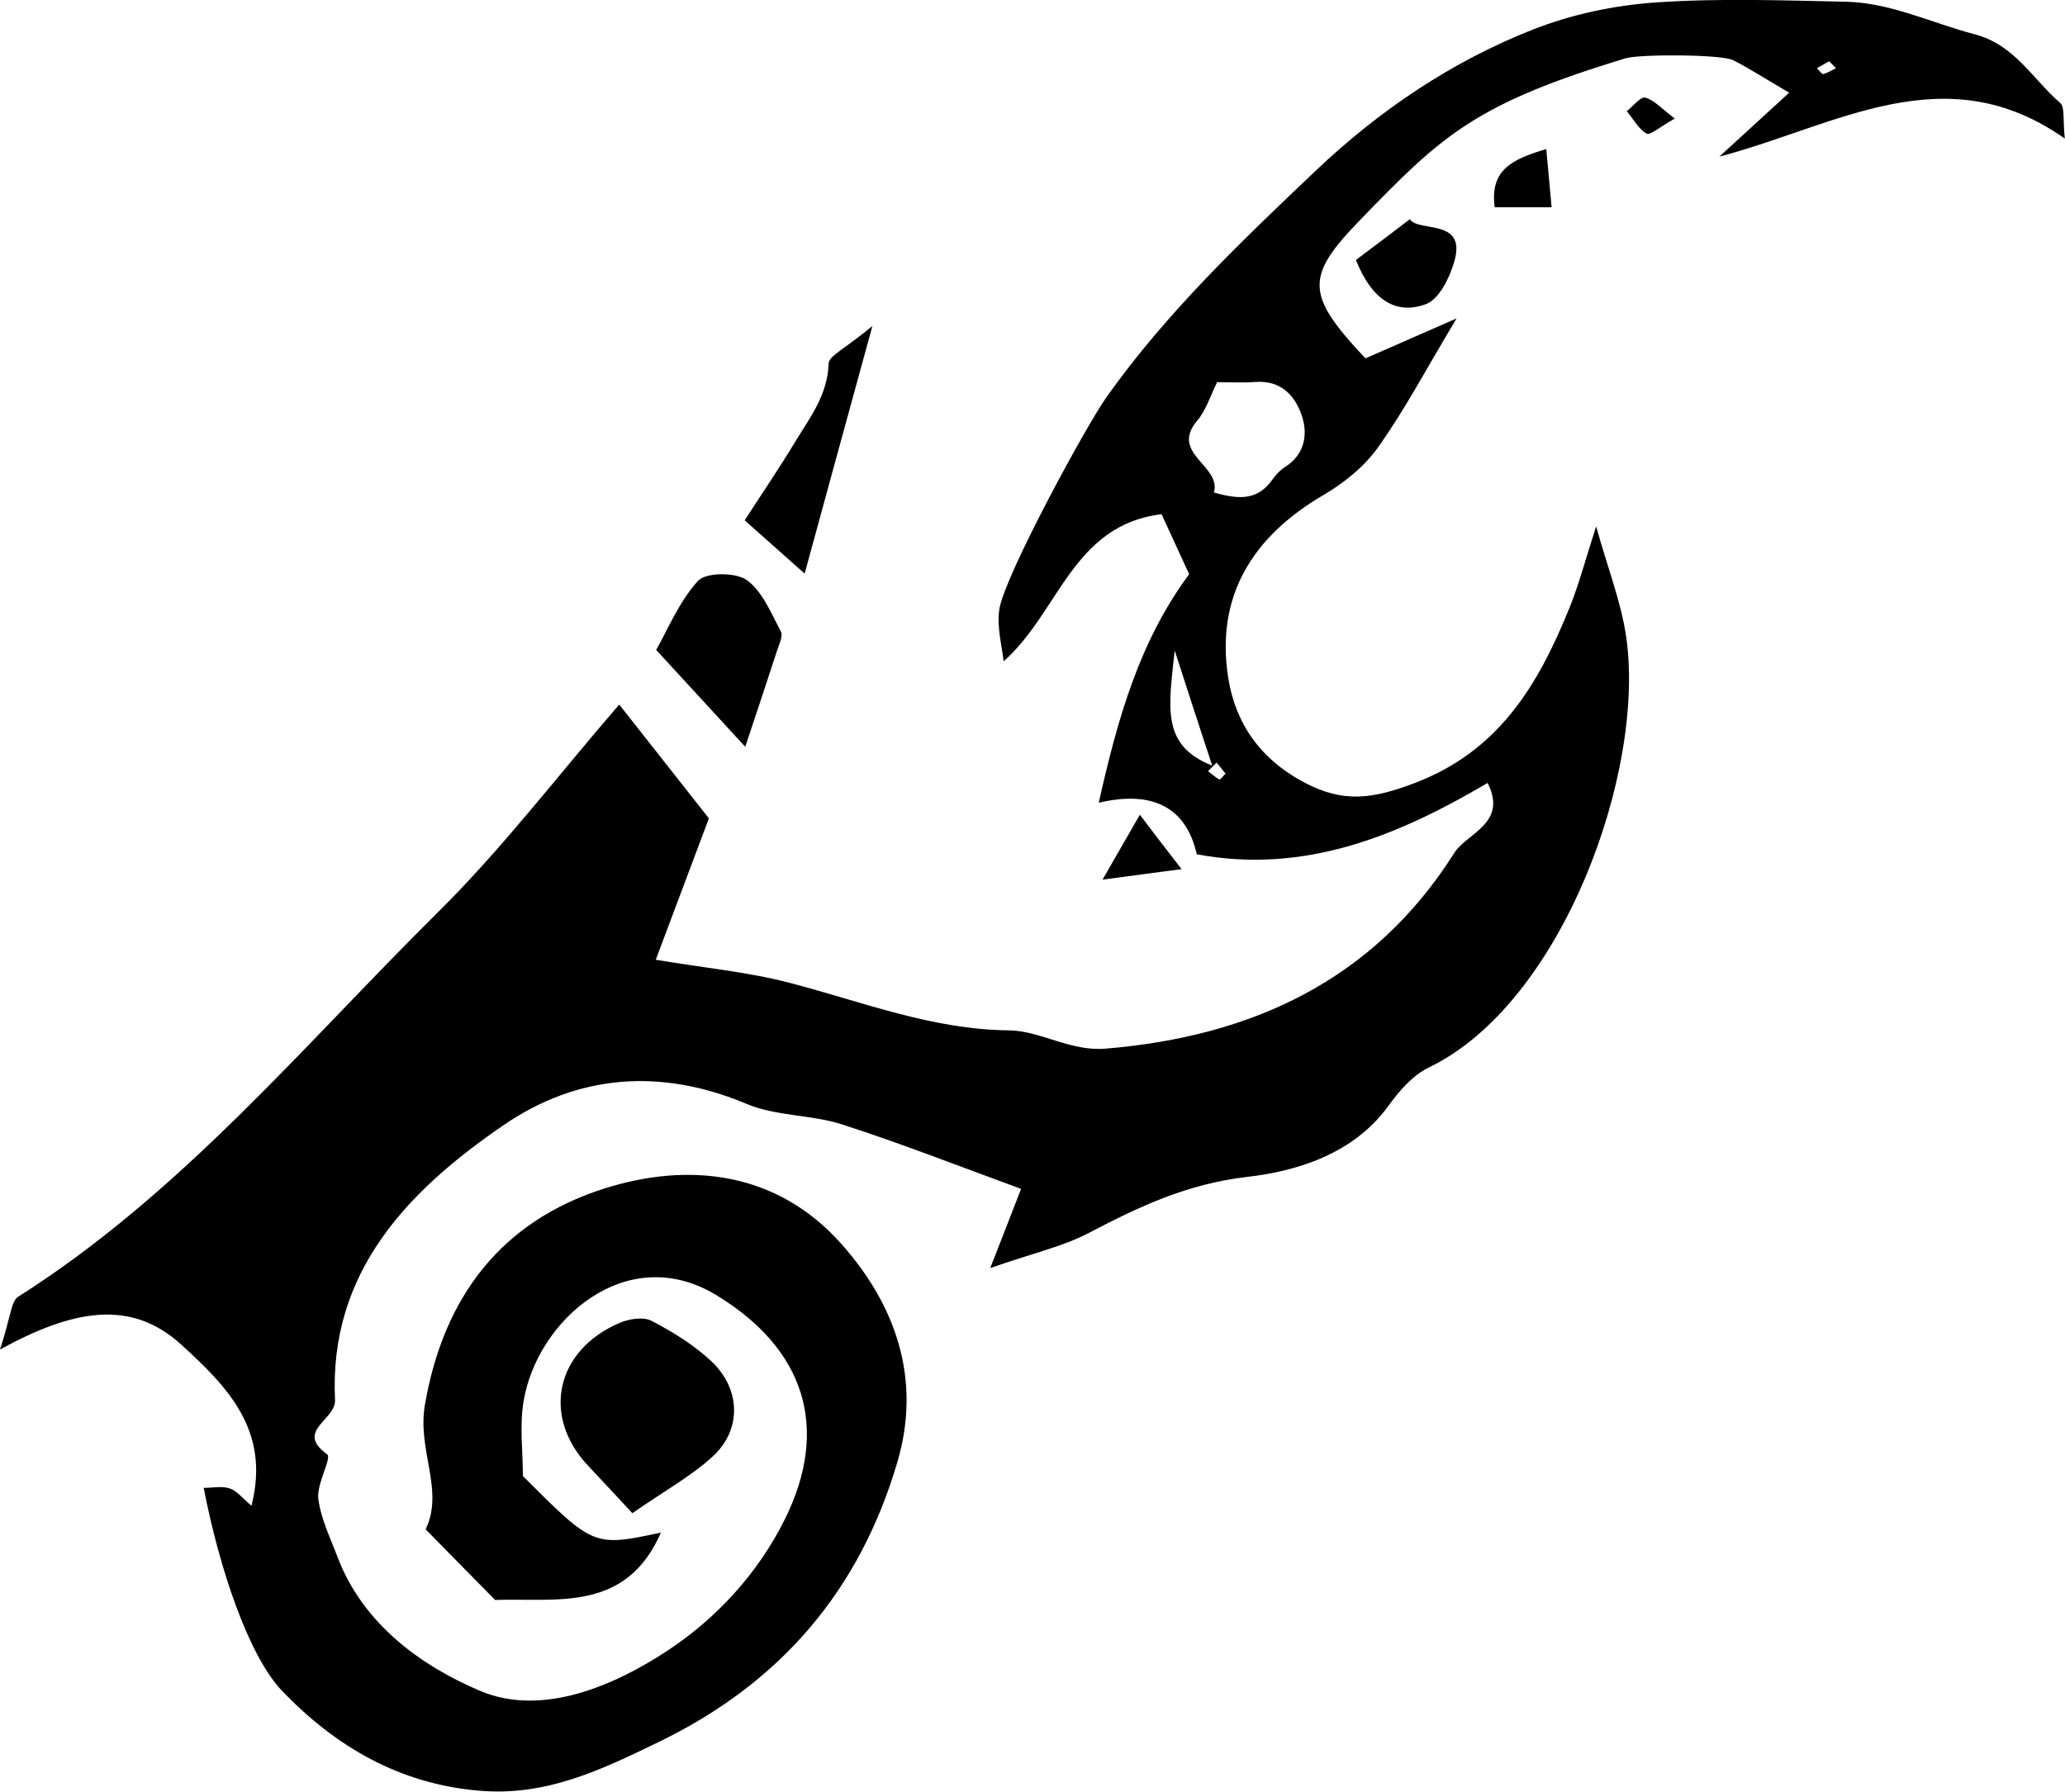 <?xml version="1.0" encoding="utf-8"?>
<!-- Generator: Adobe Illustrator 24.0.0, SVG Export Plug-In . SVG Version: 6.00 Build 0)  -->
<svg version="1.1" id="Calque_1" xmlns="http://www.w3.org/2000/svg" xmlns:xlink="http://www.w3.org/1999/xlink" x="0px" y="0px"
	 viewBox="0 0 108.48 94.14" style="enable-background:new 0 0 108.48 94.14;" xml:space="preserve">
<g>
	<path d="M108.23,5.41c-1.45-1.25-2.39-3.06-4.5-3.61c-2.26-0.59-4.4-1.66-6.78-1.71c-3.33-0.07-6.68-0.19-9.99,0.04
		c-2.16,0.15-4.38,0.62-6.4,1.41c-4.28,1.68-8.09,4.25-11.41,7.4c-3.92,3.72-7.85,7.46-11.01,11.91c-1.09,1.53-5.35,9.38-5.64,11.15
		c-0.15,0.95,0.15,1.98,0.22,2.75c2.91-2.56,3.62-7.17,8.3-7.73c0.55,1.19,1,2.17,1.45,3.15c-2.61,3.52-3.76,7.59-4.75,12.01
		c2.71-0.64,4.57,0.14,5.15,2.71c5.7,1.06,10.59-0.99,15.28-3.75c1.07,2.14-1.09,2.62-1.76,3.69c-4.22,6.67-10.61,9.63-18.3,10.27
		c-1.87,0.16-3.42-0.94-5.09-0.96c-4.04-0.04-7.7-1.5-11.49-2.49c-2.21-0.58-4.51-0.79-7.06-1.22c1.03-2.75,2.15-5.73,2.79-7.43
		c-1.93-2.45-3.34-4.24-4.71-5.98c-3.21,3.71-6.12,7.54-9.5,10.89c-7.09,7.02-13.51,14.8-22.08,20.23C0.58,68.38,0.57,69.18,0,70.91
		c3.78-2.07,6.85-2.7,9.53-0.25c2.38,2.18,4.7,4.48,3.68,8.46c-0.48-0.4-0.76-0.78-1.14-0.91c-0.41-0.14-0.89-0.03-1.37-0.03
		c0.83,4.27,2.37,8.85,4.13,10.68c2.79,2.9,6.13,4.87,10.32,5.23c3.52,0.31,6.39-1.07,9.46-2.56c6.42-3.11,10.55-7.98,12.53-14.7
		c1.28-4.33-0.06-8.24-2.96-11.49c-3.4-3.81-8.04-4.29-12.46-2.88c-5.29,1.69-8.41,5.58-9.4,11.37c-0.41,2.38,1.03,4.47,0.04,6.53
		c1.3,1.32,2.47,2.51,3.65,3.71c3.24-0.11,6.87,0.67,8.71-3.54c-3.53,0.75-3.53,0.75-7.25-2.97c0-1.26-0.18-2.61,0.03-3.9
		c0.69-4.27,5.4-8.46,10.11-5.62c4.68,2.83,5.99,7,3.63,11.77c-1.42,2.87-3.61,5.22-6.11,6.88c-2.86,1.9-6.66,3.53-9.9,2.16
		c-3.05-1.29-6.15-3.48-7.5-7.04c-0.38-1.01-0.88-2.02-1.01-3.07c-0.09-0.77,0.72-2.14,0.47-2.32c-1.72-1.24,0.46-1.8,0.41-2.86
		c-0.33-6.72,3.84-11.01,8.87-14.45c3.89-2.66,8.24-3,12.74-1.11c1.56,0.66,3.42,0.56,5.05,1.09c3.16,1.02,6.26,2.24,9.38,3.38
		c-0.53,1.38-0.9,2.31-1.62,4.16c2.33-0.81,3.83-1.14,5.15-1.83c2.65-1.39,5.18-2.59,8.34-2.96c2.56-0.29,5.57-1.18,7.41-3.71
		c0.57-0.79,1.29-1.63,2.14-2.04c7.01-3.37,11.42-15.59,10.36-22.68c-0.27-1.81-0.96-3.56-1.57-5.75c-0.54,1.66-0.89,3.02-1.41,4.3
		c-1.63,4.01-3.68,7.51-8.16,9.2c-2.13,0.8-3.68,1.06-5.75-0.04c-2.37-1.25-3.64-3.16-4.01-5.52c-0.67-4.29,1.29-7.41,4.99-9.58
		c1.09-0.64,2.18-1.51,2.9-2.54c1.4-1.97,2.53-4.12,4.11-6.75c-1.91,0.84-3.35,1.47-4.79,2.1c-3.15-3.35-3.17-4.29-0.29-7.26
		c4.32-4.47,6.06-6.12,13.97-8.51c0.75-0.22,5-0.21,5.63,0.1c0.83,0.41,1.61,0.93,2.95,1.71c-1.17,1.07-2.21,2.03-3.67,3.36
		c6.16-1.62,11.84-5.39,18.15-0.95C108.36,6.27,108.48,5.63,108.23,5.41z M61.71,34.18c0.85,2.63,1.37,4.23,1.97,6.05
		C61.01,39.17,61.38,37.24,61.71,34.18z M64.06,40.96c-0.22-0.12-0.4-0.29-0.6-0.44c0.15-0.15,0.3-0.3,0.45-0.45
		c0.16,0.19,0.32,0.39,0.47,0.58C64.26,40.77,64.1,40.98,64.06,40.96z M67.52,24.53c-0.27,0.17-0.51,0.43-0.7,0.7
		c-0.83,1.16-1.92,0.96-3.05,0.65c0.41-1.41-2.34-2.05-0.88-3.77c0.48-0.57,0.71-1.36,1.05-2.03c0.69,0,1.35,0.04,2.01-0.01
		c1.39-0.1,2.13,0.77,2.47,1.87C68.7,22.88,68.52,23.89,67.52,24.53z M95.78,3.89c-0.08,0.02-0.22-0.2-0.33-0.31
		c0.22-0.12,0.43-0.24,0.64-0.36c0.13,0.13,0.24,0.24,0.36,0.36C96.23,3.69,96.02,3.83,95.78,3.89z"/>
	<path d="M37.33,71.49c-0.91-0.84-2.01-1.52-3.11-2.09c-0.43-0.22-1.17-0.1-1.67,0.11c-3.36,1.44-4.1,4.9-1.67,7.49
		c0.68,0.72,1.35,1.45,2.34,2.51c1.68-1.17,3.07-1.93,4.21-2.97C38.99,75.12,38.92,72.95,37.33,71.49z"/>
	<path d="M40.81,34.22c0.11-0.34,0.34-0.8,0.21-1.04c-0.51-0.96-0.97-2.11-1.79-2.7c-0.59-0.42-2.15-0.41-2.56,0.04
		c-1.01,1.11-1.61,2.6-2.2,3.63c1.64,1.78,3.07,3.34,4.68,5.09C39.75,37.43,40.29,35.83,40.81,34.22z"/>
	<path d="M45.83,17.13c-1.43,1.19-2.29,1.57-2.3,1.97c-0.05,1.68-1.02,2.89-1.81,4.2c-0.79,1.31-1.65,2.57-2.6,4.04
		c1.09,0.97,2.02,1.8,3.15,2.8C43.36,26.14,44.43,22.24,45.83,17.13z"/>
	<path d="M74.06,11.52c-0.89,0.68-1.81,1.38-2.83,2.14c0.86,2.16,2.15,2.89,3.68,2.32c0.7-0.26,1.26-1.42,1.5-2.28
		C77.03,11.46,74.53,12.22,74.06,11.52z"/>
	<path d="M78.52,10.89c1.03,0,1.91,0,2.99,0c-0.1-1.09-0.18-1.97-0.28-3.06C79.45,8.37,78.26,8.9,78.52,10.89z"/>
	<path d="M59.88,42.81c-0.59,1.02-1.08,1.88-1.96,3.41c1.7-0.23,2.64-0.35,4.15-0.55C61.15,44.48,60.6,43.76,59.88,42.81z"/>
	<path d="M85.46,5.84c0.34,0.41,0.61,0.93,1.04,1.18c0.18,0.11,0.69-0.35,1.48-0.79c-0.7-0.53-1.09-0.98-1.55-1.1
		C86.18,5.07,85.78,5.59,85.46,5.84z"/>
</g>
</svg>
